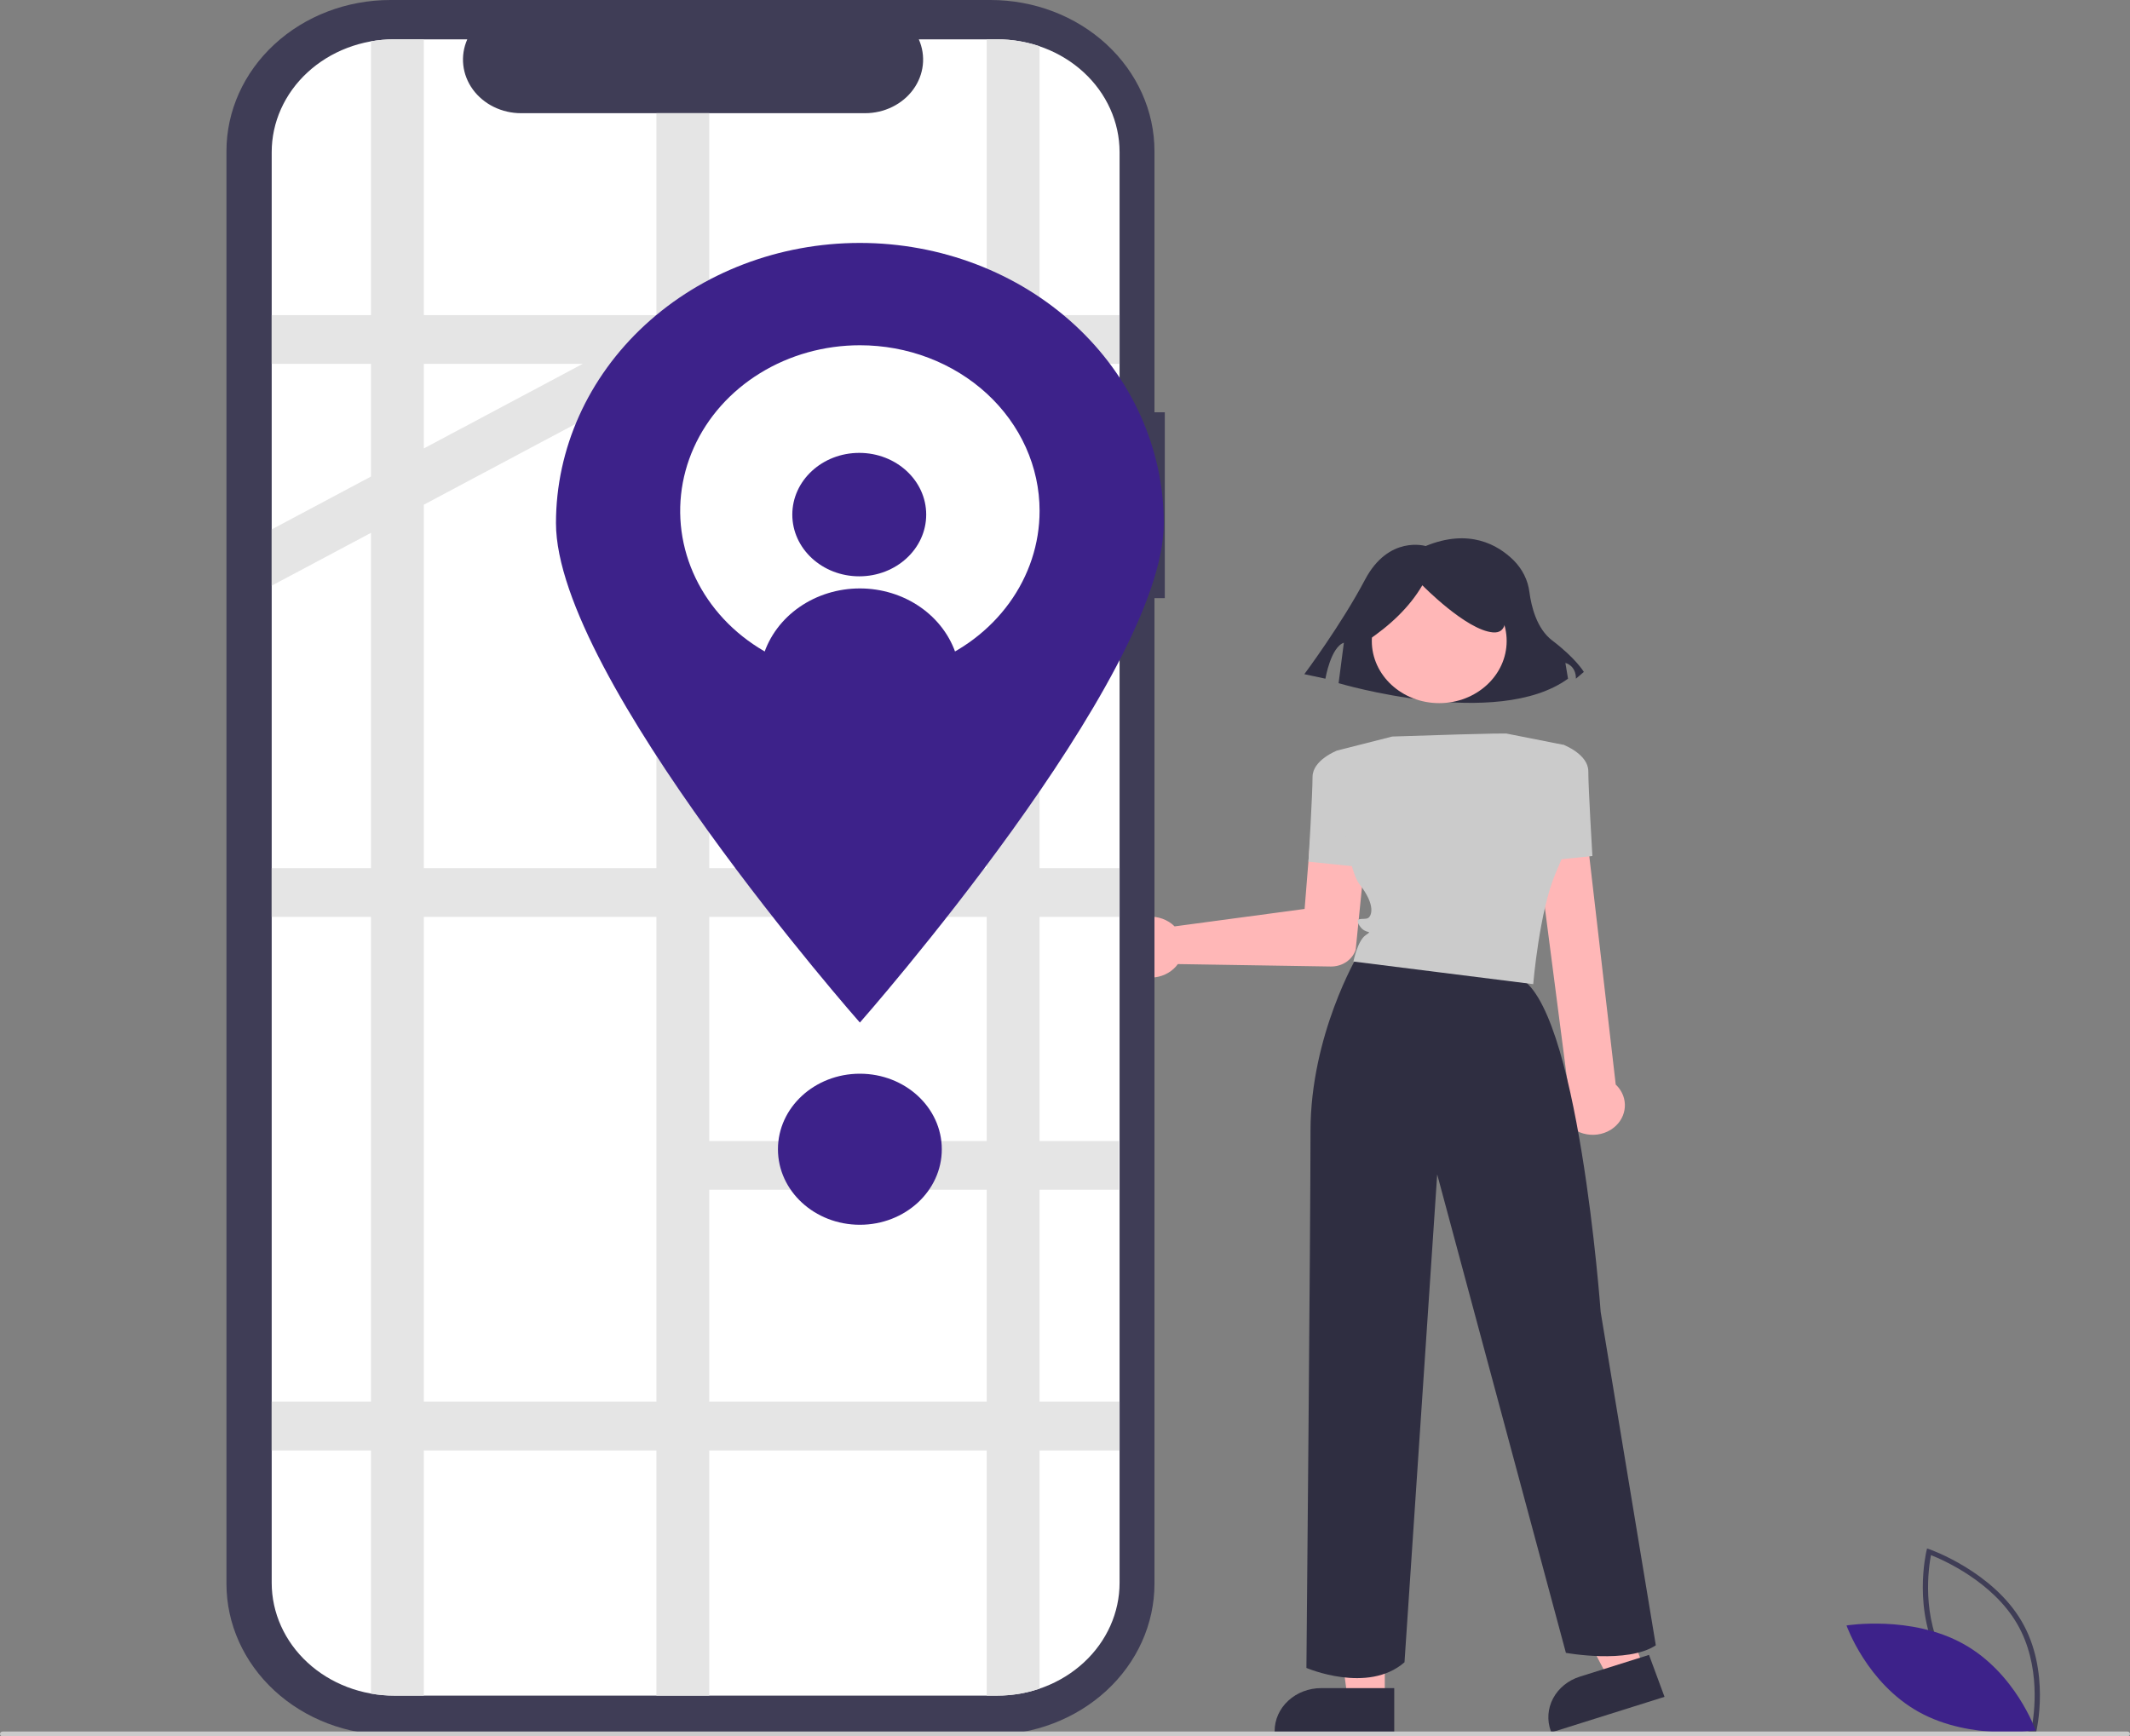 <svg width="195" height="159" viewBox="0 0 195 159" fill="none" xmlns="http://www.w3.org/2000/svg">
<rect x="0" y="0" width="195" height="159" fill="#808080" stroke="none"/>
<g clip-path="url(#clip0_214_50)">
<path d="M186.362 158.789L186.102 158.699C186.045 158.679 180.366 156.673 177.706 152.124C175.046 147.574 176.348 142.097 176.362 142.042L176.423 141.792L176.683 141.882C176.74 141.902 182.419 143.908 185.079 148.458C187.739 153.007 186.437 158.484 186.423 158.539L186.362 158.789ZM178.132 151.912C180.381 155.758 184.869 157.73 186.006 158.18C186.222 157.056 186.9 152.512 184.653 148.669C182.406 144.827 177.917 142.852 176.779 142.401C176.563 143.526 175.885 148.069 178.132 151.912Z" fill="#3F3D56"/>
<path d="M179.739 150.528C184.52 153.18 186.361 158.448 186.361 158.448C186.361 158.448 180.451 159.416 175.67 156.764C170.89 154.112 169.048 148.843 169.048 148.843C169.048 148.843 174.958 147.876 179.739 150.528Z" fill="#3D228A"/>
<path d="M102.772 85.213C103.004 84.882 103.309 84.601 103.667 84.387C104.025 84.172 104.428 84.03 104.849 83.97C105.271 83.909 105.702 83.931 106.113 84.035C106.525 84.139 106.908 84.321 107.238 84.571C107.342 84.65 107.44 84.737 107.531 84.829L119.437 83.231L120.099 74.975C120.15 74.342 120.472 73.753 120.993 73.338C121.515 72.923 122.194 72.716 122.881 72.763C123.567 72.81 124.206 73.106 124.656 73.587C125.105 74.068 125.33 74.694 125.279 75.328C125.278 75.342 125.276 75.357 125.275 75.372L124.114 86.956L124.109 86.982C123.958 87.427 123.655 87.815 123.246 88.09C122.836 88.364 122.342 88.509 121.836 88.503L107.832 88.28C107.778 88.357 107.719 88.431 107.656 88.501C107.385 88.806 107.048 89.053 106.666 89.229C106.284 89.404 105.866 89.503 105.44 89.519C105.013 89.535 104.588 89.468 104.192 89.322C103.795 89.176 103.437 88.954 103.14 88.672C103.08 88.615 103.023 88.556 102.969 88.495C102.565 88.037 102.329 87.473 102.293 86.883C102.258 86.294 102.426 85.709 102.772 85.213Z" fill="#FFB7B7"/>
<path d="M126.776 155.602L123.38 155.601L121.764 143.524L126.776 143.524L126.776 155.602Z" fill="#FFB7B7"/>
<path d="M127.642 158.637L116.692 158.636V158.509C116.692 157.466 117.141 156.467 117.941 155.73C118.74 154.993 119.824 154.579 120.954 154.579H120.954L127.642 154.579L127.642 158.637Z" fill="#2F2E41"/>
<path d="M150.504 152.763L147.29 153.773L141.532 142.824L146.276 141.332L150.504 152.763Z" fill="#FFB7B7"/>
<path d="M152.386 155.378L142.023 158.637L141.978 158.516C141.614 157.529 141.689 156.45 142.187 155.514C142.685 154.579 143.566 153.864 144.636 153.528L144.636 153.528L150.966 151.537L152.386 155.378Z" fill="#2F2E41"/>
<path d="M130.515 50.001C130.515 50.001 127.135 48.971 124.962 53.088C122.79 57.205 119.41 61.734 119.41 61.734L121.341 62.146C121.341 62.146 121.824 59.264 123.031 58.852L122.548 62.557C122.548 62.557 137.033 66.88 143.551 62.146L143.31 60.705C143.31 60.705 144.276 60.911 144.276 62.146L145 61.528C145 61.528 144.276 60.293 142.103 58.646C140.677 57.565 140.187 55.509 140.018 54.223C139.885 53.135 139.379 52.114 138.573 51.309C137.129 49.882 134.498 48.365 130.515 50.001Z" fill="#2F2E41"/>
<path d="M131.761 64.385C135.17 64.385 137.934 61.836 137.934 58.693C137.934 55.549 135.17 53 131.761 53C128.351 53 125.588 55.549 125.588 58.693C125.588 61.836 128.351 64.385 131.761 64.385Z" fill="#FFB7B7"/>
<path d="M123.53 69.072L122.408 68.727C122.408 68.727 120.163 69.589 120.163 71.142C120.163 72.694 119.789 78.904 119.789 78.904L124.839 79.421L123.53 69.072Z" fill="#CBCBCB"/>
<path d="M143.618 103.001C143.153 102.52 142.89 101.901 142.878 101.256C142.865 100.611 143.105 99.984 143.552 99.488L140.401 75.156C140.37 74.583 140.587 74.021 141.005 73.595C141.423 73.169 142.007 72.913 142.629 72.883C143.251 72.853 143.861 73.053 144.324 73.437C144.787 73.822 145.065 74.36 145.099 74.933C145.099 74.941 145.099 74.949 145.1 74.957L147.919 99.315C148.021 99.409 148.115 99.511 148.2 99.619C148.426 99.907 148.589 100.234 148.678 100.58C148.767 100.926 148.782 101.285 148.72 101.636C148.659 101.988 148.524 102.324 148.321 102.627C148.119 102.93 147.854 103.193 147.541 103.402C147.509 103.423 147.476 103.444 147.443 103.465C147.081 103.686 146.67 103.83 146.24 103.887C145.811 103.944 145.373 103.913 144.958 103.796C144.44 103.651 143.976 103.376 143.618 103.001Z" fill="#FFB7B7"/>
<path d="M140.733 78.904L145.783 78.386C145.783 78.386 145.409 72.177 145.409 70.624C145.409 69.072 143.164 68.21 143.164 68.21L142.042 68.555L140.733 78.904Z" fill="#CBCBCB"/>
<path d="M124.278 87.52C124.278 87.52 119.976 94.773 119.976 103.57C119.976 112.367 119.602 152.73 119.602 152.73C119.602 152.73 125.214 155.145 128.581 152.213L131.574 107.538L143.358 151.35C143.358 151.35 148.97 152.385 151.589 150.66L146.539 120.129C146.539 120.129 144.481 91.496 138.869 89.426C133.257 87.356 124.278 87.52 124.278 87.52Z" fill="#2F2E41"/>
<path d="M125.09 58.729C127.275 57.27 129.044 55.591 130.215 53.593C130.215 53.593 134.225 57.701 136.676 57.907C139.127 58.112 136.899 52.976 136.899 52.976L132.443 51.949L128.209 52.36L124.867 54.414L125.09 58.729Z" fill="#2F2E41"/>
<path d="M137.934 67.175C137.934 67.175 138.112 67.086 127.459 67.444L123 68.576L122.408 68.727C122.408 68.727 122.969 79.076 124.465 80.974C125.962 82.871 125.588 83.906 125.214 84.079C124.839 84.251 123.904 83.906 124.465 84.769C125.026 85.631 125.775 85.114 125.026 85.631C124.278 86.149 123.904 88.046 123.904 88.046L140.365 90.116C140.365 90.116 140.927 83.389 142.423 79.939C143.92 76.489 144.294 75.109 144.294 75.109L143.171 68.21L137.934 67.175Z" fill="#CBCBCB"/>
<path d="M106.637 37.752H105.691V13.84C105.691 10.169 104.109 6.649 101.295 4.054C98.48 1.458 94.662 5.9168e-06 90.682 0L35.741 0C31.76 -1.00584e-05 27.942 1.458 25.128 4.054C22.313 6.649 20.732 10.169 20.732 13.84V145.025C20.732 148.696 22.313 152.216 25.128 154.812C27.942 157.407 31.76 158.865 35.741 158.865H90.682C92.653 158.865 94.604 158.507 96.425 157.812C98.246 157.116 99.901 156.097 101.295 154.812C102.688 153.526 103.794 152.001 104.548 150.322C105.302 148.643 105.691 146.843 105.691 145.025V54.774H106.637L106.637 37.752Z" fill="#3F3D56"/>
<path d="M102.496 13.937V144.93C102.498 146.286 102.209 147.629 101.648 148.882C101.086 150.136 100.262 151.275 99.223 152.234C98.184 153.194 96.951 153.956 95.592 154.476C94.234 154.996 92.778 155.264 91.307 155.265H36.083C33.112 155.267 30.262 154.181 28.16 152.245C26.058 150.31 24.876 147.684 24.874 144.944V13.937C24.873 12.581 25.161 11.238 25.723 9.984C26.285 8.731 27.109 7.591 28.149 6.632C29.188 5.672 30.422 4.91 31.781 4.39C33.139 3.87 34.596 3.602 36.067 3.601H42.779C42.45 4.347 42.324 5.156 42.413 5.957C42.502 6.758 42.803 7.526 43.29 8.195C43.778 8.863 44.435 9.41 45.206 9.789C45.977 10.168 46.837 10.366 47.71 10.365H79.186C80.059 10.366 80.919 10.168 81.689 9.789C82.46 9.41 83.118 8.863 83.605 8.195C84.092 7.526 84.394 6.758 84.483 5.957C84.572 5.156 84.446 4.347 84.116 3.601H91.287C94.257 3.599 97.107 4.684 99.209 6.619C101.311 8.554 102.494 11.18 102.496 13.919V13.937L102.496 13.937Z" fill="white"/>
<path d="M102.496 33.317V28.855H95.173V4.239C93.929 3.816 92.613 3.6 91.287 3.601H90.334V28.855H64.931V10.365H60.092V28.855H38.802V3.601H36.083C35.371 3.6 34.661 3.662 33.963 3.786V28.855H24.874V33.317H33.963V43.637L24.874 48.476V53.63L33.963 48.791V79.497H24.874V83.959H33.963V128.354H24.874V132.816H33.963V155.08C34.661 155.204 35.371 155.266 36.083 155.265H38.802V132.816H60.092V155.265H64.931V132.816H90.334V155.265H91.287C92.613 155.267 93.929 155.051 95.173 154.627V132.816H102.496V128.354H95.173V108.945H102.431V104.483H95.173V83.959H102.496V79.497H95.173V52.28H102.496V47.818H95.173V33.317L102.496 33.317ZM53.35 33.317L53.349 33.317L38.802 41.063L38.802 41.063V33.317H53.35ZM38.802 46.214L38.802 46.214L60.092 34.879V79.497H38.802V46.214ZM38.802 128.354V83.959H60.092V128.354H38.802ZM90.334 128.354H64.931V108.945H90.334V128.354ZM90.334 104.483H64.931V83.959H90.334V104.483ZM90.334 79.497H64.931V52.28H90.334V79.497ZM90.334 47.818H64.931V33.317H90.334V47.818Z" fill="#E5E5E5"/>
<path d="M106.544 47.901C106.544 62.07 78.721 93.634 78.721 93.634C78.721 93.634 50.899 62.07 50.899 47.901C50.899 41.096 53.83 34.571 59.048 29.759C64.265 24.948 71.342 22.245 78.721 22.245C86.1 22.245 93.177 24.948 98.395 29.759C103.612 34.571 106.544 41.096 106.544 47.901Z" fill="#3D228A"/>
<path d="M95.173 46.785C95.173 49.785 94.208 52.718 92.4 55.213C90.593 57.708 88.023 59.652 85.017 60.8C82.011 61.949 78.703 62.249 75.512 61.664C72.321 61.078 69.389 59.634 67.088 57.512C64.788 55.39 63.221 52.687 62.586 49.745C61.951 46.802 62.277 43.752 63.522 40.98C64.767 38.208 66.876 35.838 69.582 34.172C72.287 32.505 75.468 31.615 78.722 31.615C80.881 31.614 83.019 32.005 85.015 32.766C87.01 33.528 88.824 34.644 90.351 36.051C91.879 37.459 93.091 39.13 93.918 40.969C94.746 42.808 95.172 44.78 95.173 46.771V46.785Z" fill="white"/>
<path d="M78.664 52.773C82.049 52.773 84.793 50.243 84.793 47.122C84.793 44.001 82.049 41.47 78.664 41.47C75.279 41.47 72.535 44.001 72.535 47.122C72.535 50.243 75.279 52.773 78.664 52.773Z" fill="#3D228A"/>
<path d="M87.559 60.03C84.917 61.579 81.851 62.402 78.72 62.401C75.589 62.401 72.523 61.578 69.881 60.028C70.43 58.257 71.59 56.699 73.185 55.59C74.78 54.481 76.724 53.882 78.721 53.882C80.719 53.882 82.662 54.483 84.256 55.592C85.851 56.701 87.01 58.259 87.559 60.03Z" fill="#3D228A"/>
<path d="M78.721 112.151C82.863 112.151 86.221 109.054 86.221 105.235C86.221 101.415 82.863 98.319 78.721 98.319C74.579 98.319 71.221 101.415 71.221 105.235C71.221 109.054 74.579 112.151 78.721 112.151Z" fill="#3D228A"/>
<path d="M194.758 159H0.242C0.178 159 0.116 158.976 0.071 158.935C0.025 158.893 0 158.836 0 158.777C0 158.718 0.025 158.661 0.071 158.619C0.116 158.577 0.178 158.554 0.242 158.554H194.758C194.822 158.554 194.884 158.577 194.929 158.619C194.975 158.661 195 158.718 195 158.777C195 158.836 194.975 158.893 194.929 158.935C194.884 158.976 194.822 159 194.758 159Z" fill="#CBCBCB"/>
</g>
<defs>
<clipPath id="clip0_214_50">
<rect width="195" height="159" fill="white"/>
</clipPath>
</defs>
</svg>
